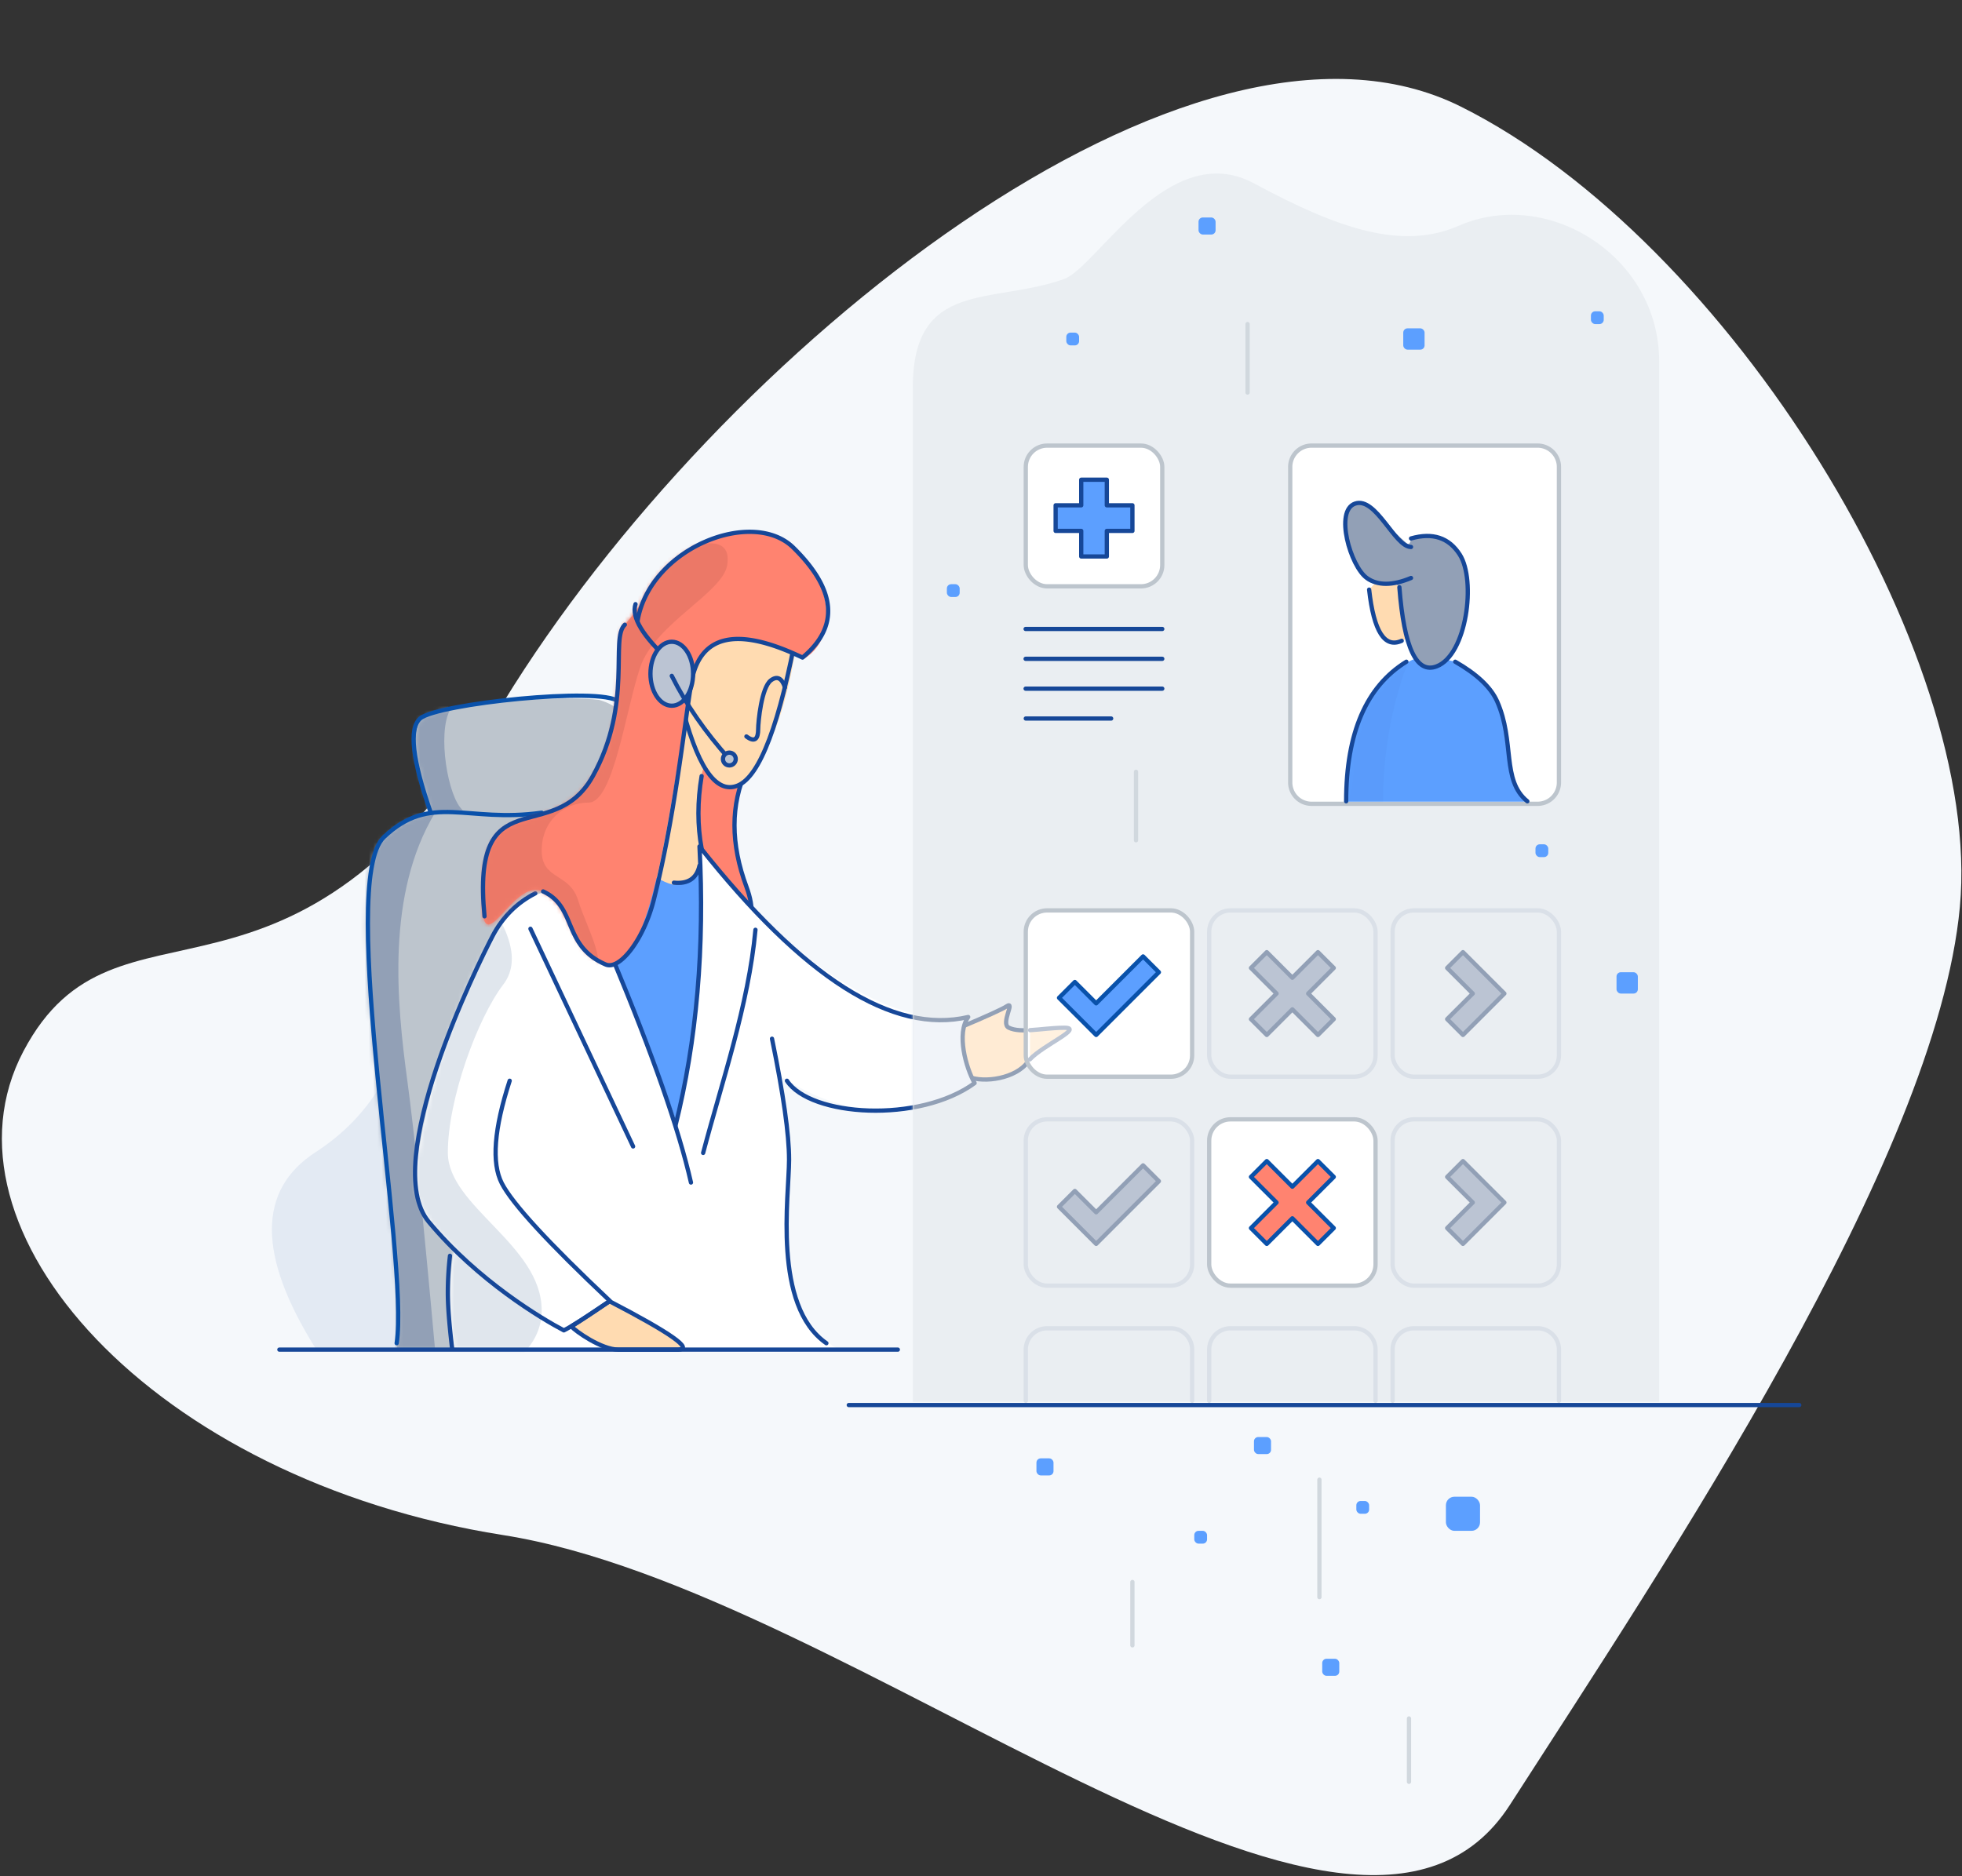 <svg width='460' height='440' xmlns='http://www.w3.org/2000/svg' xmlns:xlink='http://www.w3.org/1999/xlink'><rect width="100%" height="100%" fill="#333333" stroke="none"/><defs><path d='M4.5 34C-6.5 44.491 11 133.901 8 153.5c11 0 31.333-.205 61-.615L62 25.5c4.215-13.781 2.048-21.899-6.5-24.352-7-1-36 .031-42 4.531-2 4-1.5 8.321 2.5 21.907C10.5 29 8 30.5 4.5 34z' id='a'/><path d='M9.53 93.736C4.394 88.96.488 83.682.488 78.173c0-13.513 14.164-68.034 31.664-68.034 9.334 0 21.935 5.448 32.336 1.534C66.22 11.02 67.167 7.13 67.326 0 89.776 27.667 110.5 41 129.5 40c-1 6-.333 11.167 2 15.5-15.333 8.333-30.337 7.724-45.012-1.827C86.988 59.173 88 64.603 88 72c0 7.397-1.512 26.173 1.988 33.667 3.5 7.494 6.5 9.954 9.5 11.73 2 1.184-28 1.07-90-.34-1.334-7.59-1.32-15.363.042-23.321z' id='c'/><path d='M49 35.598c-2.48 15.246-4.313 26.2-5.5 32.86-3.017 16.924-7.564 34.282-14 32.724-9.5-2.827-7.663-12.868-15.163-17.043C6.837 79.964-1.33 105.533.242 81 1.63 62.024 14.568 71.838 25 58.467 35.432 45.096 30 24.67 33.5 21.5c1.254-1.503 3.406-3.92 4.906-7.25C45.281.906 65.57-3.9 73.536 3.421 82.686 12.936 83 25 75.5 29.5c-3.593-.58-15-8.825-22.67-2.292-1.63 1.02-2.907 3.817-3.83 8.39z' id='e'/><path d='M389 310.729V66.732c0-24.552-26-40.95-47-31.787-13.202 5.76-28 .843-48-9.945s-36.833 19.663-44.5 22.421C232.618 53.495 214 47.386 214 73v237.729h175z' id='g'/><path d='M26.182 38.182c5.09 2.182 8.363 5.273 9.818 9.273 3.476 9.56.9 18.6 7 23.545H1C.742 55.303 5.5 44.364 15.273 38.182c2.068-1.308 5.704-1.308 10.909 0z' id='i'/></defs><g fill='none' fill-rule='evenodd'><g transform='translate(0 18)'><path d='M5.5 228.511c22-41.686 62 .703 112.5-81.779C168.5 64.252 279.5-24.446 342.5 7c63 31.446 122.5 128.502 117 187.693-5.5 59.192-69 153.852-105.5 210.58C317.5 462 200.5 355 118 342S-16.5 270.198 5.5 228.511z' fill='#F5F8FB'/><path d='M74 298.224c-13.667-21.832-13.667-37.176 0-46.032 13.667-8.856 21.167-22.357 22.5-40.503l29.5 86.535H74z' fill='#164798' opacity='.082'/><path d='M175.023 162.467c-3.757 8.234-3.757 17.411 0 27.533 3.758 10.122-1.25 16.351-15.023 18.69L151.406 159l23.617-8.523v11.99z' stroke='#164798' fill='#FF8370'/><path d='M225 223c6.333-2.667 10-4.333 11-5 2.147-1.431-1.475 4.032.5 5 2.84 1.392 8 .034 13 .017s-6 4.483-8.5 7.983c-2.773 3.882-10.167 5.056-14 3.5' stroke='#164798' fill='#FFDBB1' stroke-linecap='round' stroke-linejoin='round'/><g transform='translate(85 145)'><mask id='b' fill='#fff'><use xlink:href='#a'/></mask><use fill='#BDC5CD' xlink:href='#a'/><path d='M20.5 3.5C17.5 9 20 24 23.5 27c-2.5 0-3 1-6.5.586-11.5 19.141-8.976 44.59-6.5 62.858 1.65 12.18 3.817 33.198 6.5 63.056l-11.5-.276L-24-1.5c29.667.333 44.5 2 44.5 5z' fill='#92A0B6' mask='url(#b)'/></g><g transform='translate(97 181)'><mask id='d' fill='#fff'><use xlink:href='#c'/></mask><use fill='#FFF' xlink:href='#c'/><path d='M15 9c8 10.017 10 17.642 6 22.875-6 7.85-13 26.799-13 39.432 0 12.632 22 21.625 22 36.987 0 10.242-10.667 17.58-32 22.013l-13-68L15 9z' fill='#E0E6ED' mask='url(#d)'/></g><path d='M101 172.586c-4.333-12.39-5.167-19.753-2.5-22.086 4-3.5 42.5-7.5 46.5-4 2.667 2.333 2.667 11.029 0 26.086' stroke='#0951AA' stroke-linecap='round' stroke-linejoin='round'/><path d='M127 172.586c-17.5 2.5-26-4.759-37 5.733C79 188.81 96 277.4 93 297' stroke='#0951AA' stroke-linecap='round' stroke-linejoin='round'/><path d='M187.535 127.15c-1.999 16.927-5.805 29.017-11.417 36.267-3.177 2.986-5.005 5.163-10.961-1.253-.678-.73-1.657 7.336-.657 20.836-1.5 11.693-13.166 8.11-14 5.5-1.27-3.975.398-25.032 5-63.17' fill='#FFDBB1'/><path d='M187 129c-4.15 22.667-8.828 35.072-14.03 37.217-5.204 2.144-9.693-4.595-13.47-20.217' stroke='#164798' stroke-linecap='round' stroke-linejoin='round'/><path d='M184.039 143.202c-.734-2.202-1.835-2.753-3.303-1.651-2.202 1.651-2.973 9.651-2.983 11.505-.01 1.853-.551 3.303-2.753 1.651' stroke='#164798' stroke-linecap='round' stroke-linejoin='round'/><path d='M148.5 184.951c8.5 4.122 10.5 7.549 15.5.549 1.5 20.5-2.5 47-5.5 59.5-2.5-8-11.5-29-15-38s-3.5-26.17 5-22.049z' fill='#5C9FFF'/><path d='M184.5 235.444c5.5 8.408 31 10.056 44 .556-2.049-3.635-4.288-11.626-1.5-15.5-17.667 4.157-38.667-9.176-63-40 1.24 23.683-.64 45.516-5.64 65.5' stroke='#164798' stroke-linecap='round' stroke-linejoin='round'/><path d='M181 225.59c2.667 12.984 4 22.438 4 28.362 0 8.571-3.938 34.21 8.75 43.048' stroke='#164798' stroke-linecap='round' stroke-linejoin='round'/><path d='M142.904 287.155c14.397 7.487 19.763 11.268 16.096 11.345h-14c-4 0-10.038-4.306-11.045-5.438 1.838-1.132 4.822-3.1 8.95-5.907z' stroke='#164798' fill='#FFDBB1' stroke-linecap='round' stroke-linejoin='round'/><path d='M124.366 199.808l24.066 51.046m-4.837-44.205c9.437 22.653 15.572 40.21 18.405 52.667M125.5 191.5c-4.333 2.212-7.667 5.545-10 10-3.5 6.682-26.5 53.145-15 67.009 11.5 13.863 26.694 22.856 31.694 25.479 1.603-.786 5.205-3.086 10.806-6.901-14.462-13.64-22.91-22.835-25.346-27.587-2.436-4.752-1.82-12.77 1.846-24.056m57.621-35.398c-1.624 17.67-7.918 35.815-12.266 52.326' stroke='#164798' stroke-linecap='round' stroke-linejoin='round'/><g transform='translate(113 107)'><mask id='f' fill='#fff'><use xlink:href='#e'/></mask><use fill='#FF8370' xlink:href='#e'/><path d='M50.455 2.802C55.818 1.6 58.167 3.167 57.5 7.5c-1 6.5-16.98 13.768-20.411 24C33.657 41.732 30.806 63.217 25 63.217S14 67.5 14 74.457c0 6.958 6.539 5.189 8.518 11.616C24.496 92.5 30.595 103 25 103.649c-5.595.649-28.2-5.586-30-19.824C-6.8 69.586-14.692 61.443.73 57.22 16.152 53 19.86 51.5 22.518 40.5 25.174 29.5 33 14 41 7.5c5.333-4.333 8.485-5.9 9.455-4.698z' fill='#EC7867' mask='url(#f)'/></g><path d='M164.5 164c-1 5.951-1 11.618 0 17m-.5 4c-.667 3-2.667 4.333-6 4m-44.402 7.89C110.4 164 129.568 181 139 164s4-32.33 7.5-35.5' stroke='#164798' stroke-linecap='round' stroke-linejoin='round'/><path d='M149.5 127.5c3-17.079 26.977-26.436 36.5-17.079 10.115 9.94 10.831 18.534 2.149 25.785-15.622-7.47-24.338-5.34-26.149 6.392-1.733 10.879-3.851 31.097-8.713 50.402-2.342 9.302-7.984 16.603-11.287 15.182-10.157-4.368-6.678-13.489-14.663-17.13M105.5 276.5a74.57 74.57 0 0 0-.5 8.774c0 3.04.333 7.356 1 12.95' stroke='#164798' stroke-linecap='round' stroke-linejoin='round'/><mask id='h' fill='#fff'><use xlink:href='#g'/></mask><use fill='#EAEEF2' xlink:href='#g'/><path d='M225 223c6.333-2.667 10-4.333 11-5 2.147-1.431-1.475 4.032.5 5 2.84 1.392 8 .034 13 .017s-6 4.483-8.5 7.983c-2.773 3.882-10.167 5.056-14 3.5' stroke='#92A0B6' fill='#FFEBD4' stroke-linecap='round' stroke-linejoin='round' mask='url(#h)'/><path d='M184.5 235.444c5.5 8.408 31 10.056 44 .556-2.049-3.635-4.288-11.626-1.5-15.5-17.667 4.157-38.667-9.176-63-40 1.24 23.683-.64 45.516-5.64 65.5' stroke='#92A0B6' fill='#F1F4F9' stroke-linecap='round' stroke-linejoin='round' mask='url(#h)'/><path d='M302.5 139.5v-48a5 5 0 0 1 5-5h53a5 5 0 0 1 5 5v74a5 5 0 0 1-5 5h-53a5 5 0 0 1-5-5v-26z' stroke='#BDC5CD' fill='#FFF' stroke-linecap='round' stroke-linejoin='round'/><rect stroke='#BDC5CD' fill='#FFF' stroke-linecap='round' stroke-linejoin='round' x='240.5' y='86.5' width='32' height='33' rx='5'/><rect stroke='#BDC5CD' fill='#FFF' stroke-linecap='round' stroke-linejoin='round' x='240.5' y='195.5' width='39' height='39' rx='5'/><path d='M241.509 223.582c2.436-.14 5.238-.555 7.991-.565 4.732-.016-4.868 4.014-8.029 7.413' stroke='#BBC4D3' fill='#FFF1E0' stroke-linecap='round' stroke-linejoin='round'/><rect stroke='#DAE0E8' fill='#EAEEF2' stroke-linecap='round' stroke-linejoin='round' x='283.5' y='195.5' width='39' height='39' rx='5'/><rect stroke='#DAE0E8' fill='#EAEEF2' stroke-linecap='round' stroke-linejoin='round' x='326.5' y='195.5' width='39' height='39' rx='5'/><rect stroke='#DAE0E8' fill='#EAEEF2' stroke-linecap='round' stroke-linejoin='round' x='240.5' y='244.5' width='39' height='39' rx='5'/><rect stroke='#BDC5CD' fill='#FFF' stroke-linecap='round' stroke-linejoin='round' x='283.5' y='244.5' width='39' height='39' rx='5'/><rect stroke='#DAE0E8' fill='#EAEEF2' stroke-linecap='round' stroke-linejoin='round' x='326.5' y='244.5' width='39' height='39' rx='5'/><path d='M240.5 310.5v-12a5 5 0 0 1 5-5h29a5 5 0 0 1 5 5v12m4 0v-12a5 5 0 0 1 5-5h29a5 5 0 0 1 5 5v12m4 0v-12a5 5 0 0 1 5-5h29a5 5 0 0 1 5 5v12' stroke='#DAE0E8' fill='#EAEEF2' stroke-linecap='round' stroke-linejoin='round'/><path d='M303 211.293l6-6 3.707 3.707-6 6 6 6-3.707 3.707-6-6-6 6-3.707-3.707 6-6-6-6 3.707-3.707 6 6zM345.293 215l-6-6 3.707-3.707 9.707 9.707-9.707 9.707-3.707-3.707 6-6z' stroke='#92A0B6' fill='#BBC4D3' stroke-linecap='round' stroke-linejoin='round'/><path d='M257 217.293l11-11 3.707 3.707L257 224.707 248.293 216l3.707-3.707 5 5z' stroke='#0951AA' fill='#5C9FFF' stroke-linecap='round' stroke-linejoin='round'/><path d='M303 260.293l6-6 3.707 3.707-6 6 6 6-3.707 3.707-6-6-6 6-3.707-3.707 6-6-6-6 3.707-3.707 6 6z' stroke='#0951AA' fill='#FF8370' stroke-linecap='round' stroke-linejoin='round'/><path d='M345.293 264l-6-6 3.707-3.707 9.707 9.707-9.707 9.707-3.707-3.707 6-6zM257 266.293l11-11 3.707 3.707L257 273.707 248.293 265l3.707-3.707 5 5z' stroke='#92A0B6' fill='#BBC4D3' stroke-linecap='round' stroke-linejoin='round'/><path d='M240.463 129.5H272.5m-32.037 7H272.5m-32.037 7H272.5m-32 7h20.016' stroke='#164798' stroke-linecap='round' stroke-linejoin='round'/><path d='M259.5 100.5h6v6h-6v6h-6v-6h-6v-6h6v-6h6v6z' stroke='#164798' fill='#5C9FFF' stroke-linecap='round' stroke-linejoin='round'/><path d='M65.5 298.5h145m-11.5 13h222.84' stroke='#164798' stroke-linecap='round' stroke-linejoin='round'/><path d='M309.343 356.546V329M265.5 367.855V353m64.843 46.855V385m-64-205.945V163M292.5 74.055V58' stroke='#D1D8DE' stroke-linecap='round' stroke-linejoin='round'/><path d='M149 123.68c-1 3.058 1.667 7.498 8 13.32' stroke='#164798' stroke-linecap='round' stroke-linejoin='round'/><ellipse stroke='#164798' fill='#BBC4D3' stroke-linecap='round' stroke-linejoin='round' cx='157.5' cy='140' rx='5' ry='7.5'/><path d='M157.5 140.5c3.333 6.667 7.833 13.167 13.5 19.5' stroke='#164798' stroke-linecap='round' stroke-linejoin='round'/><circle stroke='#164798' fill='#BBC4D3' stroke-linecap='round' stroke-linejoin='round' cx='171' cy='160' r='1.5'/></g><g transform='translate(222 51)' fill='#5C9FFF'><rect x='117' y='300' width='8' height='8' rx='2'/><rect x='157' y='177' width='5' height='5' rx='1'/><rect x='21' y='291' width='4' height='4' rx='1'/><rect x='107' y='26' width='5' height='5' rx='1'/><rect x='72' y='286' width='4' height='4' rx='1'/><rect x='59' width='4' height='4' rx='1'/><rect x='151' y='22' width='3' height='3' rx='1'/><rect x='88' y='338' width='4' height='4' rx='1'/><rect x='96' y='301' width='3' height='3' rx='1'/><rect x='58' y='308' width='3' height='3' rx='1'/><rect x='28' y='27' width='3' height='3' rx='1'/><rect y='86' width='3' height='3' rx='1'/><rect x='138' y='147' width='3' height='3' rx='1'/></g><g transform='translate(315 117)'><mask id='j' fill='#fff'><use xlink:href='#i'/></mask><use fill='#5C9FFF' xlink:href='#i'/><path d='M14.727 39.273c-3.636 10.182-5.454 20.792-5.454 31.832l-31.637 2.531-11.454-48 12-10.909c28 6.182 40.182 14.364 36.545 24.546z' fill='#164798' opacity='.188' mask='url(#j)'/><path d='M14.727 38.182C5.317 44 .613 54.909.613 70.909m25.569-32.727c5.09 2.909 8.363 6 9.818 9.273 4.205 9.461.991 18.51 7.09 23.454' stroke='#164798' stroke-linecap='round' stroke-linejoin='round'/><path d='M6 21.273c1.09 9.818 3.636 13.818 7.636 12 4-1.818 6-3.455 6-4.91L12 14.728l-6 6.546z' fill='#FFDBB1'/><path d='M15.818 9.273c5.091-1.455 8.91-.182 11.455 3.818 3.818 6 1.636 23.48-5.455 26.182-4.727 1.801-7.636-4.383-8.727-18.554L12 19.636c-3.324.565-5.506.383-6.545-.545C1.01 15.123-.407 6.569 1.09 3.273c2.727-6 5.85.35 13.682 7.09.538.464.886.1 1.045-1.09z' fill='#92A0B6'/><path d='M15.818 18.545c-4.363 1.819-7.818 1.819-10.363 0C1.636 15.818-2.182 2.727 2.727 1.091 7.637-.545 12 11.27 15.818 11.27' stroke='#164798' stroke-linecap='round' stroke-linejoin='round'/><path d='M15.818 9.273c5.091-1.455 8.91-.182 11.455 3.818 3.818 6 1.636 23.48-5.455 26.182-4.727 1.801-7.636-4.383-8.727-18.554' stroke='#164798' stroke-linecap='round' stroke-linejoin='round'/><path d='M6 21.273c1.09 9.818 3.636 13.818 7.636 12' stroke='#164798' fill='#FFDBB1' stroke-linecap='round' stroke-linejoin='round'/></g></g></svg>